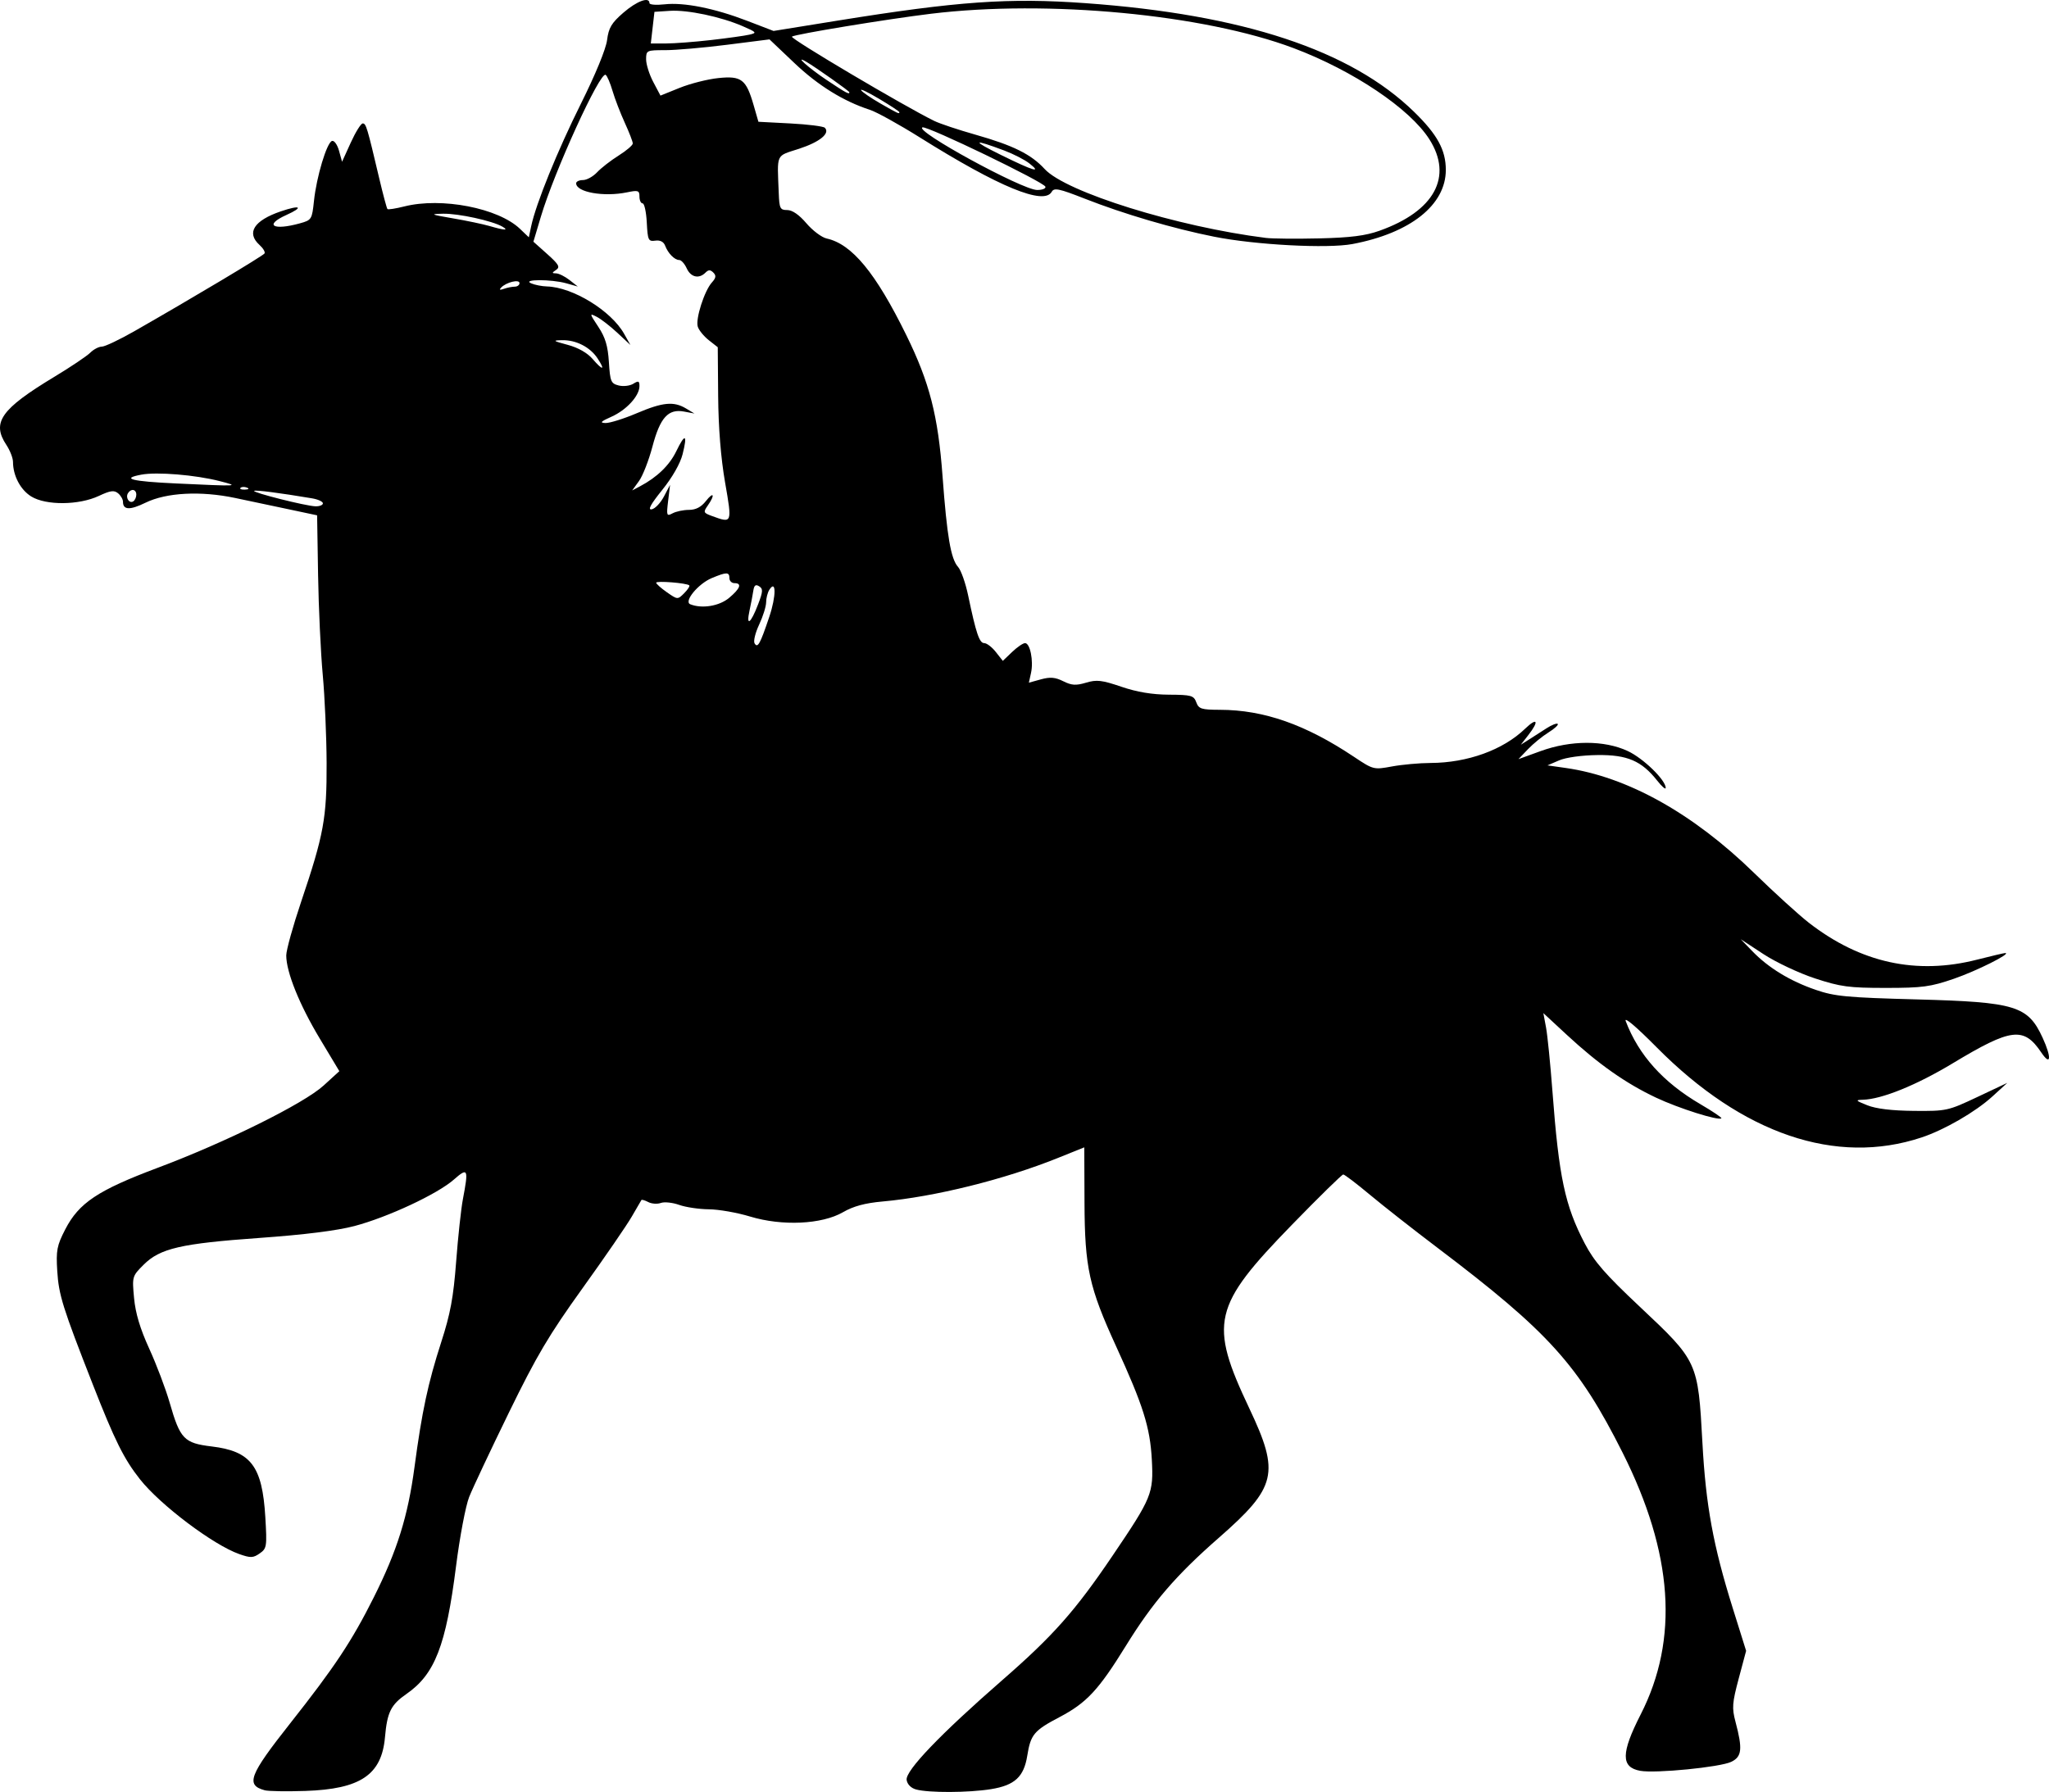 <?xml version="1.0" encoding="UTF-8" standalone="no"?>
<svg
   xmlns:dc="http://purl.org/dc/elements/1.1/"
   xmlns:cc="http://creativecommons.org/ns#"
   xmlns:rdf="http://www.w3.org/1999/02/22-rdf-syntax-ns#"
   xmlns:svg="http://www.w3.org/2000/svg"
   xmlns="http://www.w3.org/2000/svg"
   xmlns:sodipodi="http://sodipodi.sourceforge.net/DTD/sodipodi-0.dtd"
   xmlns:inkscape="http://www.inkscape.org/namespaces/inkscape"
   version="1.1"
   id="svg228"
   width="614.926"
   height="537.919"
   viewBox="0 0 614.926 537.919"
   sodipodi:docname="родео1.svg"
   inkscape:version="1.0 (4035a4fb49, 2020-05-01)">
  <defs
     id="defs232" />
  <sodipodi:namedview
     inkscape:document-rotation="0"
     pagecolor="#ffffff"
     bordercolor="#666666"
     borderopacity="1"
     objecttolerance="10"
     gridtolerance="10"
     guidetolerance="10"
     inkscape:pageopacity="0"
     inkscape:pageshadow="2"
     inkscape:window-width="1920"
     inkscape:window-height="1018"
     id="namedview230"
     showgrid="false"
     inkscape:zoom="1.5613383"
     inkscape:cx="-1.9431204"
     inkscape:cy="271.61509"
     inkscape:window-x="-6"
     inkscape:window-y="-6"
     inkscape:window-maximized="1"
     inkscape:current-layer="g236" />
  <g
     transform="translate(-310.443,-23.004)"
     inkscape:groupmode="layer"
     inkscape:label="Image"
     id="g236">
    <path
       id="path8"
       d="m 389.85,560.41 c -5.732,-1.569 -4.611,-4.508 7.631,-20.013 13.415,-16.991 18.524,-24.69 25.129,-37.866 7.037,-14.038 10.248,-24.313 12.227,-39.121 2.235,-16.726 4.06,-25.258 8.023,-37.519 2.753,-8.516 3.662,-13.418 4.476,-24.141 0.562,-7.4 1.47,-15.82 2.018,-18.711 1.747,-9.212 1.537,-9.665 -2.736,-5.913 -4.93,4.329 -19.784,11.27 -29.768,13.91 -5.265,1.392 -15.008,2.615 -28.5,3.578 -23.658,1.687 -29.887,3.13 -34.821,8.064 -3.417,3.417 -3.453,3.542 -2.848,10.016 0.425,4.553 1.821,9.198 4.569,15.209 2.176,4.76 4.933,12.053 6.125,16.207 3.123,10.877 4.302,12.104 12.603,13.103 11.784,1.419 15.177,5.887 16.09,21.186 0.529,8.873 0.443,9.433 -1.686,10.924 -1.966,1.377 -2.728,1.4 -6.167,0.187 -7.77,-2.741 -23.66,-14.721 -29.756,-22.434 -4.813,-6.089 -7.564,-11.621 -14.181,-28.518 -9.028,-23.053 -10.205,-26.81 -10.652,-34 -0.385,-6.202 -0.112,-7.627 2.395,-12.5 4.093,-7.955 9.79,-11.753 27.723,-18.482 20.517,-7.699 43.882,-19.287 49.823,-24.711 l 4.717,-4.307 -5.905,-9.839 C 400.28,324.556 396.35,314.795 396.35,309.806 c 0,-1.574 2.009,-8.815 4.464,-16.09 6.798,-20.142 7.711,-25.115 7.649,-41.659 -0.03,-7.975 -0.552,-19.9 -1.161,-26.5 -0.609,-6.6 -1.238,-20.069 -1.399,-29.93 l -0.292,-17.93 -8.381,-1.78 c -4.61,-0.979 -11.902,-2.521 -16.205,-3.425 -10.349,-2.176 -20.652,-1.634 -26.899,1.414 -4.711,2.299 -6.777,2.212 -6.777,-0.284 0,-0.725 -0.664,-1.869 -1.475,-2.542 -1.182,-0.981 -2.322,-0.825 -5.75,0.788 -5.988,2.818 -15.889,2.902 -20.306,0.172 -3.232,-1.997 -5.462,-6.226 -5.475,-10.38 -0.004,-1.155 -0.901,-3.451 -1.993,-5.101 -4.468,-6.746 -1.641,-10.75 14.454,-20.472 4.887,-2.952 9.709,-6.191 10.715,-7.197 1.007,-1.007 2.574,-1.83 3.482,-1.83 0.908,0 5.296,-2.081 9.75,-4.624 17.26,-9.856 38.635,-22.626 39.082,-23.35 0.258,-0.417 -0.42,-1.564 -1.507,-2.547 -4.028,-3.646 -1.684,-7.337 6.411,-10.095 5.92,-2.017 6.969,-1.299 1.623,1.112 -6.763,3.05 -3.987,4.737 4.098,2.491 3.501,-0.972 3.626,-1.173 4.211,-6.744 0.758,-7.216 3.835,-17.46 5.402,-17.983 0.657,-0.219 1.598,1.086 2.108,2.922 l 0.921,3.318 2.612,-5.75 c 1.437,-3.163 3.05,-5.75 3.586,-5.75 0.999,0 1.324,1.081 4.937,16.409 1.155,4.9 2.273,9.083 2.485,9.295 0.212,0.212 2.495,-0.145 5.072,-0.794 11.174,-2.814 28.182,0.487 34.707,6.735 l 2.65,2.538 0.707,-3.342 c 1.424,-6.735 7.91,-22.707 14.96,-36.842 4.295,-8.61 7.467,-16.328 7.811,-19 0.477,-3.718 1.329,-5.151 4.9,-8.247 4.034,-3.498 7.822,-4.89 7.822,-2.876 0,0.482 2.025,0.649 4.5,0.37 5.835,-0.658 15.02,1.176 24.87,4.964 l 7.87,3.027 19.13,-3.086 c 36.156,-5.833 51.511,-6.915 74.539,-5.253 47.231,3.408 79.567,14.106 98.547,32.601 6.998,6.819 9.543,11.473 9.543,17.451 0,10.517 -10.63,18.963 -28,22.249 -7.485,1.416 -29.129,0.273 -41.5,-2.192 -12.315,-2.454 -27.118,-6.809 -38.966,-11.464 -7.613,-2.991 -9.092,-3.298 -9.8,-2.034 -2.322,4.149 -15.821,-1.411 -39.587,-16.307 -6.244,-3.914 -12.994,-7.647 -15,-8.297 C 563.564,53.394 555.958,48.679 548.837,41.915 l -7.461,-7.087 -12.763,1.618 c -7.02,0.89 -15.351,1.616 -18.513,1.615 -5.606,-0.003 -5.75,0.066 -5.753,2.747 -0.002,1.512 0.968,4.582 2.154,6.822 l 2.156,4.072 5.765,-2.328 c 3.171,-1.281 8.389,-2.601 11.596,-2.934 6.942,-0.721 8.353,0.36 10.591,8.12 l 1.442,5 9.566,0.5 c 5.261,0.275 9.925,0.859 10.364,1.298 1.669,1.669 -1.527,4.279 -7.711,6.298 -7.145,2.333 -6.593,1.123 -6.115,13.403 0.176,4.532 0.415,5 2.553,5 1.515,0 3.569,1.421 5.742,3.974 1.861,2.186 4.598,4.241 6.083,4.567 7.588,1.667 14.707,10.301 23.879,28.96 7,14.24 9.553,24.178 10.899,42.424 1.334,18.089 2.484,24.807 4.659,27.21 0.882,0.975 2.243,4.831 3.025,8.57 2.368,11.331 3.369,14.297 4.821,14.297 0.764,0 2.332,1.199 3.485,2.665 l 2.096,2.665 2.781,-2.665 c 1.53,-1.466 3.283,-2.665 3.897,-2.665 1.515,0 2.581,5.329 1.788,8.938 l -0.645,2.938 3.6,-0.994 c 2.79,-0.77 4.3,-0.645 6.712,0.559 2.522,1.258 3.821,1.34 6.845,0.434 3.184,-0.954 4.741,-0.775 10.604,1.222 4.68,1.594 9.227,2.353 14.26,2.381 6.721,0.037 7.464,0.243 8.218,2.282 0.737,1.992 1.525,2.242 7.111,2.258 13.198,0.036 25.689,4.417 40.181,14.091 5.838,3.897 5.956,3.927 11.434,2.915 3.044,-0.563 8.265,-1.034 11.601,-1.048 11.06,-0.045 21.728,-3.903 28.316,-10.241 3.721,-3.58 4.345,-2.409 1.001,1.881 l -2.249,2.885 2.499,-1.586 c 1.374,-0.872 3.75,-2.396 5.28,-3.385 1.53,-0.99 3.016,-1.565 3.303,-1.278 0.287,0.287 -0.965,1.441 -2.781,2.565 -1.816,1.124 -4.587,3.387 -6.157,5.028 l -2.855,2.984 6.65,-2.414 c 9.082,-3.297 19.094,-3.309 26.13,-0.033 4.704,2.19 11.444,8.741 11.418,11.097 -0.006,0.562 -1.139,-0.408 -2.517,-2.157 -4.721,-5.989 -9.002,-7.829 -17.972,-7.722 -4.685,0.056 -9.45,0.718 -11.5,1.597 l -3.5,1.502 5.458,0.773 c 18.451,2.614 38.22,13.63 56.542,31.507 6.05,5.903 13.452,12.636 16.448,14.963 15.528,12.057 32.302,15.727 50.552,11.059 4.301,-1.1 8.085,-1.986 8.41,-1.969 1.908,0.101 -8.65,5.386 -15.41,7.714 -7.065,2.433 -9.461,2.755 -20.5,2.755 -11.045,0 -13.513,-0.332 -21.204,-2.853 -4.79,-1.57 -11.76,-4.858 -15.5,-7.312 l -6.796,-4.459 3.5,3.618 c 4.825,4.988 11.309,8.941 19,11.584 5.74,1.973 9.306,2.309 30.5,2.878 29.513,0.792 33.202,1.924 37.619,11.544 2.718,5.919 2.464,8.662 -0.407,4.398 -5.27,-7.828 -9.002,-7.374 -26.595,3.238 -10.881,6.563 -21.291,10.783 -26.973,10.935 -2.342,0.062 -2.187,0.253 1.355,1.663 2.648,1.054 7.38,1.622 14,1.68 9.764,0.085 10.212,-0.013 19,-4.16 l 9,-4.247 -4.449,4.059 c -5.092,4.647 -14.385,10.031 -21.261,12.317 -25.675,8.54 -53.737,-1.007 -79.516,-27.051 -6.102,-6.165 -9.847,-9.336 -9.288,-7.865 3.884,10.216 11.249,18.409 22.427,24.946 3.646,2.132 6.474,4.033 6.283,4.224 -0.81,0.81 -12.77,-2.969 -19.609,-6.195 -9.047,-4.267 -17.302,-10.074 -26.704,-18.786 l -7.115,-6.592 0.804,4.306 c 0.442,2.368 1.309,11.017 1.926,19.219 1.937,25.742 3.753,34.28 9.716,45.668 2.834,5.414 6.107,9.173 16.475,18.924 17.458,16.42 17.497,16.505 18.82,40.914 1.017,18.763 3.238,30.872 9.092,49.569 l 4.019,12.838 -2.218,8.303 c -1.962,7.348 -2.074,8.843 -0.97,13 2.172,8.181 1.93,10.467 -1.273,12.017 -3.325,1.609 -22.733,3.525 -27.315,2.696 -5.827,-1.054 -5.793,-5.307 0.132,-16.919 11.536,-22.609 9.754,-48.384 -5.435,-78.607 -13.225,-26.314 -22.193,-36.241 -55.543,-61.48 -7.15,-5.411 -16.279,-12.577 -20.286,-15.924 -4.007,-3.347 -7.607,-6.084 -8,-6.082 -0.393,0.002 -7.296,6.769 -15.34,15.039 -23.881,24.549 -25.02,29.449 -12.829,55.216 9.191,19.425 8.205,23.594 -9.175,38.811 -12.853,11.254 -19.819,19.354 -27.9,32.444 -8.183,13.254 -11.771,17.108 -19.91,21.386 -7.662,4.026 -8.654,5.215 -9.674,11.589 -1.014,6.34 -3.775,8.885 -10.886,10.032 -6.746,1.088 -18.715,1.135 -22.5,0.089 -1.519,-0.42 -2.624,-1.545 -2.815,-2.865 -0.401,-2.767 10.164,-13.787 28.773,-30.011 15.202,-13.253 21.801,-20.702 32.987,-37.234 11.878,-17.554 12.369,-18.754 11.82,-28.933 -0.52,-9.66 -2.598,-16.252 -10.705,-33.958 -8.138,-17.777 -9.42,-23.605 -9.496,-43.18 l -0.065,-16.571 -8,3.219 c -16.014,6.444 -36.971,11.645 -52.516,13.034 -5.302,0.474 -8.769,1.412 -11.892,3.216 -6.352,3.671 -18.273,4.224 -27.919,1.294 -3.841,-1.167 -9.389,-2.141 -12.329,-2.165 -2.94,-0.024 -6.955,-0.62 -8.923,-1.323 -1.968,-0.704 -4.443,-0.965 -5.5,-0.582 -1.057,0.384 -2.747,0.268 -3.757,-0.258 -1.01,-0.525 -1.942,-0.806 -2.072,-0.624 -0.13,0.182 -1.424,2.407 -2.876,4.944 -1.452,2.537 -8.098,12.212 -14.77,21.5 -10.138,14.113 -13.774,20.255 -22.134,37.387 -5.502,11.275 -10.865,22.666 -11.918,25.313 -1.053,2.647 -2.823,11.986 -3.933,20.753 -3.024,23.885 -6.354,32.47 -14.889,38.384 -4.675,3.24 -5.778,5.463 -6.443,12.991 -0.996,11.274 -7.355,15.565 -23.884,16.117 -5.635,0.188 -11.146,0.096 -12.246,-0.205 z M 541.313,208.173 c 2.1,-6.24 2.099,-11.41 -10e-4,-8.088 -0.512,0.81 -0.938,2.489 -0.946,3.733 -0.008,1.243 -0.955,4.26 -2.103,6.703 -1.148,2.443 -1.761,4.971 -1.362,5.618 0.943,1.526 1.645,0.26 4.413,-7.965 z m -3.373,-3.713 c 1.491,-3.905 1.54,-4.706 0.329,-5.464 -1.046,-0.654 -1.505,-0.303 -1.746,1.337 -0.18,1.223 -0.694,3.908 -1.142,5.967 -1.076,4.943 0.365,3.907 2.559,-1.839 z m -8.667,-1.992 c 3.353,-2.822 3.922,-4.411 1.577,-4.411 -0.825,0 -1.5,-0.675 -1.5,-1.5 0,-1.875 -0.851,-1.878 -5.295,-0.021 -4.088,1.708 -8.477,7.045 -6.463,7.857 3.513,1.416 8.733,0.556 11.68,-1.924 z m -11.979,-3.75 c -0.796,-0.707 -9.945,-1.433 -9.927,-0.788 0.01,0.345 1.462,1.637 3.228,2.871 3.192,2.232 3.222,2.233 5.177,0.278 1.082,-1.082 1.767,-2.144 1.522,-2.361 z m 10.75,-30.911 c -1.269,-7.307 -1.996,-16.388 -2.074,-25.909 l -0.12,-14.659 -2.691,-2.117 c -1.48,-1.164 -2.967,-2.986 -3.304,-4.049 -0.731,-2.302 1.978,-10.784 4.244,-13.29 1.23,-1.36 1.329,-2.048 0.428,-2.95 -0.902,-0.902 -1.456,-0.896 -2.376,0.024 -1.947,1.947 -4.397,1.38 -5.618,-1.3 -0.626,-1.375 -1.631,-2.5 -2.232,-2.5 -1.404,0 -3.372,-1.998 -4.249,-4.314 -0.444,-1.172 -1.486,-1.703 -2.944,-1.5 -2.089,0.291 -2.279,-0.113 -2.557,-5.436 -0.165,-3.163 -0.727,-5.75 -1.25,-5.75 -0.523,0 -0.95,-0.92 -0.95,-2.045 0,-1.835 -0.386,-1.965 -3.75,-1.269 -6.956,1.44 -15.25,-0.04 -15.25,-2.721 0,-0.531 0.921,-0.965 2.048,-0.965 1.126,0 3.039,-1.057 4.25,-2.348 1.211,-1.291 4.115,-3.547 6.452,-5.013 2.337,-1.466 4.25,-3.099 4.25,-3.63 0,-0.531 -1.086,-3.338 -2.412,-6.237 -1.327,-2.9 -2.981,-7.207 -3.677,-9.572 -0.695,-2.365 -1.621,-4.521 -2.057,-4.79 -1.693,-1.046 -15.362,28.894 -19.445,42.59 l -2.236,7.5 4.164,3.719 c 3.458,3.088 3.909,3.891 2.664,4.735 -1.333,0.903 -1.333,1.02 0,1.054 0.825,0.021 2.625,0.918 4,1.993 l 2.5,1.956 -3.493,-0.978 c -4.478,-1.253 -13.431,-1.234 -10.507,0.022 1.1,0.473 3.221,0.891 4.712,0.93 7.739,0.201 19.276,7.272 23.18,14.208 l 1.892,3.362 -3.892,-3.632 c -2.141,-1.997 -4.931,-4.165 -6.2,-4.816 -2.243,-1.151 -2.23,-1.066 0.46,2.998 2.104,3.18 2.866,5.716 3.175,10.577 0.373,5.859 0.619,6.447 2.941,7.03 1.394,0.35 3.366,0.116 4.383,-0.519 1.552,-0.969 1.849,-0.853 1.849,0.719 0,2.914 -3.903,7.176 -8.407,9.181 -3.219,1.433 -3.601,1.837 -1.788,1.892 1.268,0.039 5.477,-1.279 9.355,-2.929 7.837,-3.335 11.137,-3.652 14.84,-1.427 l 2.5,1.502 -3.086,-0.581 c -4.786,-0.901 -7.213,1.779 -9.52,10.517 -1.088,4.119 -2.901,8.765 -4.029,10.324 l -2.051,2.835 2.343,-1.241 c 5.151,-2.728 8.847,-6.307 10.907,-10.561 2.655,-5.485 3.404,-5.113 1.881,0.934 -0.699,2.776 -3.077,6.944 -6.11,10.708 -3.495,4.337 -4.428,6.062 -3.151,5.824 0.998,-0.186 2.644,-1.912 3.657,-3.836 l 1.842,-3.497 -0.576,4.777 c -0.54,4.478 -0.456,4.713 1.342,3.75 1.055,-0.565 3.266,-1.027 4.912,-1.027 2.042,0 3.651,-0.837 5.066,-2.635 2.368,-3.01 2.843,-1.91 0.574,1.329 -1.404,2.004 -1.325,2.203 1.25,3.144 6.108,2.231 6.09,2.278 3.943,-10.088 z M 407.35,174.102 c 0,-0.525 -1.462,-1.201 -3.25,-1.502 -9.602,-1.618 -17.049,-2.578 -17.386,-2.241 -0.508,0.508 15.52,4.545 18.386,4.631 1.238,0.037 2.25,-0.362 2.25,-0.888 z m -56,-2.604 c 0,-1.65 -1.58,-1.929 -2.5,-0.441 -0.816,1.32 0.38,3.192 1.569,2.457 0.512,-0.316 0.931,-1.224 0.931,-2.016 z m 33.188,-2.124 c -0.722,-0.289 -1.584,-0.253 -1.917,0.079 -0.332,0.332 0.258,0.569 1.312,0.525 1.165,-0.048 1.402,-0.285 0.604,-0.604 z m -8.188,-1.951 c -7.231,-1.858 -18.807,-2.812 -23.477,-1.936 -6.27,1.176 -2.977,2.02 10.299,2.64 19.135,0.893 19.349,0.882 13.178,-0.704 z m 113.431,-36.83 c -2.215,-3.381 -6.44,-5.554 -10.632,-5.468 -2.973,0.061 -2.808,0.199 1.67,1.401 3.146,0.844 5.898,2.41 7.5,4.267 3.055,3.541 3.843,3.434 1.462,-0.2 z m -24.85,-21.536 c 0.78,0 1.418,-0.48 1.418,-1.067 0,-1.227 -3.954,-0.273 -5.5,1.327 -0.682,0.706 -0.418,0.829 0.832,0.388 1.007,-0.356 2.47,-0.647 3.25,-0.647 z M 724.475,92.26 C 740.937,86.38 746.554,76.077 739.425,64.837 733.59,55.636 716.534,44.177 698.66,37.45 671.726,27.311 624.908,22.871 589.85,27.13 c -13.163,1.599 -40.945,6.172 -41.748,6.872 -0.636,0.554 33.751,20.917 42.748,25.315 1.65,0.807 7.178,2.652 12.284,4.101 11.38,3.229 16.769,5.902 20.824,10.328 6.344,6.925 39.811,17.348 66.392,20.678 1.925,0.241 9.125,0.305 16,0.143 9.407,-0.223 13.892,-0.793 18.125,-2.305 z M 461.224,91.046 c -3.007,-1.757 -13.254,-3.99 -17.834,-3.887 -4.059,0.092 -3.746,0.238 2.96,1.386 4.125,0.706 9.075,1.744 11,2.307 4.509,1.318 5.921,1.389 3.874,0.193 z M 624.18,79.048 c -0.469,-1.408 -35.431,-18.291 -36.878,-17.809 -2.742,0.914 29.904,18.762 34.381,18.796 1.558,0.012 2.682,-0.432 2.497,-0.987 z M 619.35,72.046 c -1.375,-1.081 -4.75,-2.814 -7.5,-3.85 -9.556,-3.601 -9.948,-3.082 -1,1.325 9.777,4.816 12.406,5.597 8.5,2.525 z m -39,-15.372 c 0,-0.211 -2.723,-2.005 -6.052,-3.988 -3.328,-1.983 -5.771,-3.151 -5.428,-2.596 0.343,0.555 2.954,2.345 5.802,3.979 5.417,3.107 5.678,3.227 5.678,2.605 z m -15,-5.972 c 0,-0.347 -10.122,-7.513 -12.905,-9.135 -3.923,-2.287 0.666,1.833 6.032,5.416 5.913,3.949 6.873,4.468 6.873,3.719 z M 523.85,35.022 c 4.95,-0.566 10.125,-1.292 11.5,-1.613 2.326,-0.543 2.188,-0.719 -2,-2.537 -6.567,-2.85 -16.561,-4.959 -21.871,-4.615 l -4.629,0.3 -0.546,4.75 -0.546,4.75 4.546,-0.003 c 2.5,-0.002 8.596,-0.466 13.546,-1.032 z"
       style="fill:#000000" />
  </g>
</svg>
